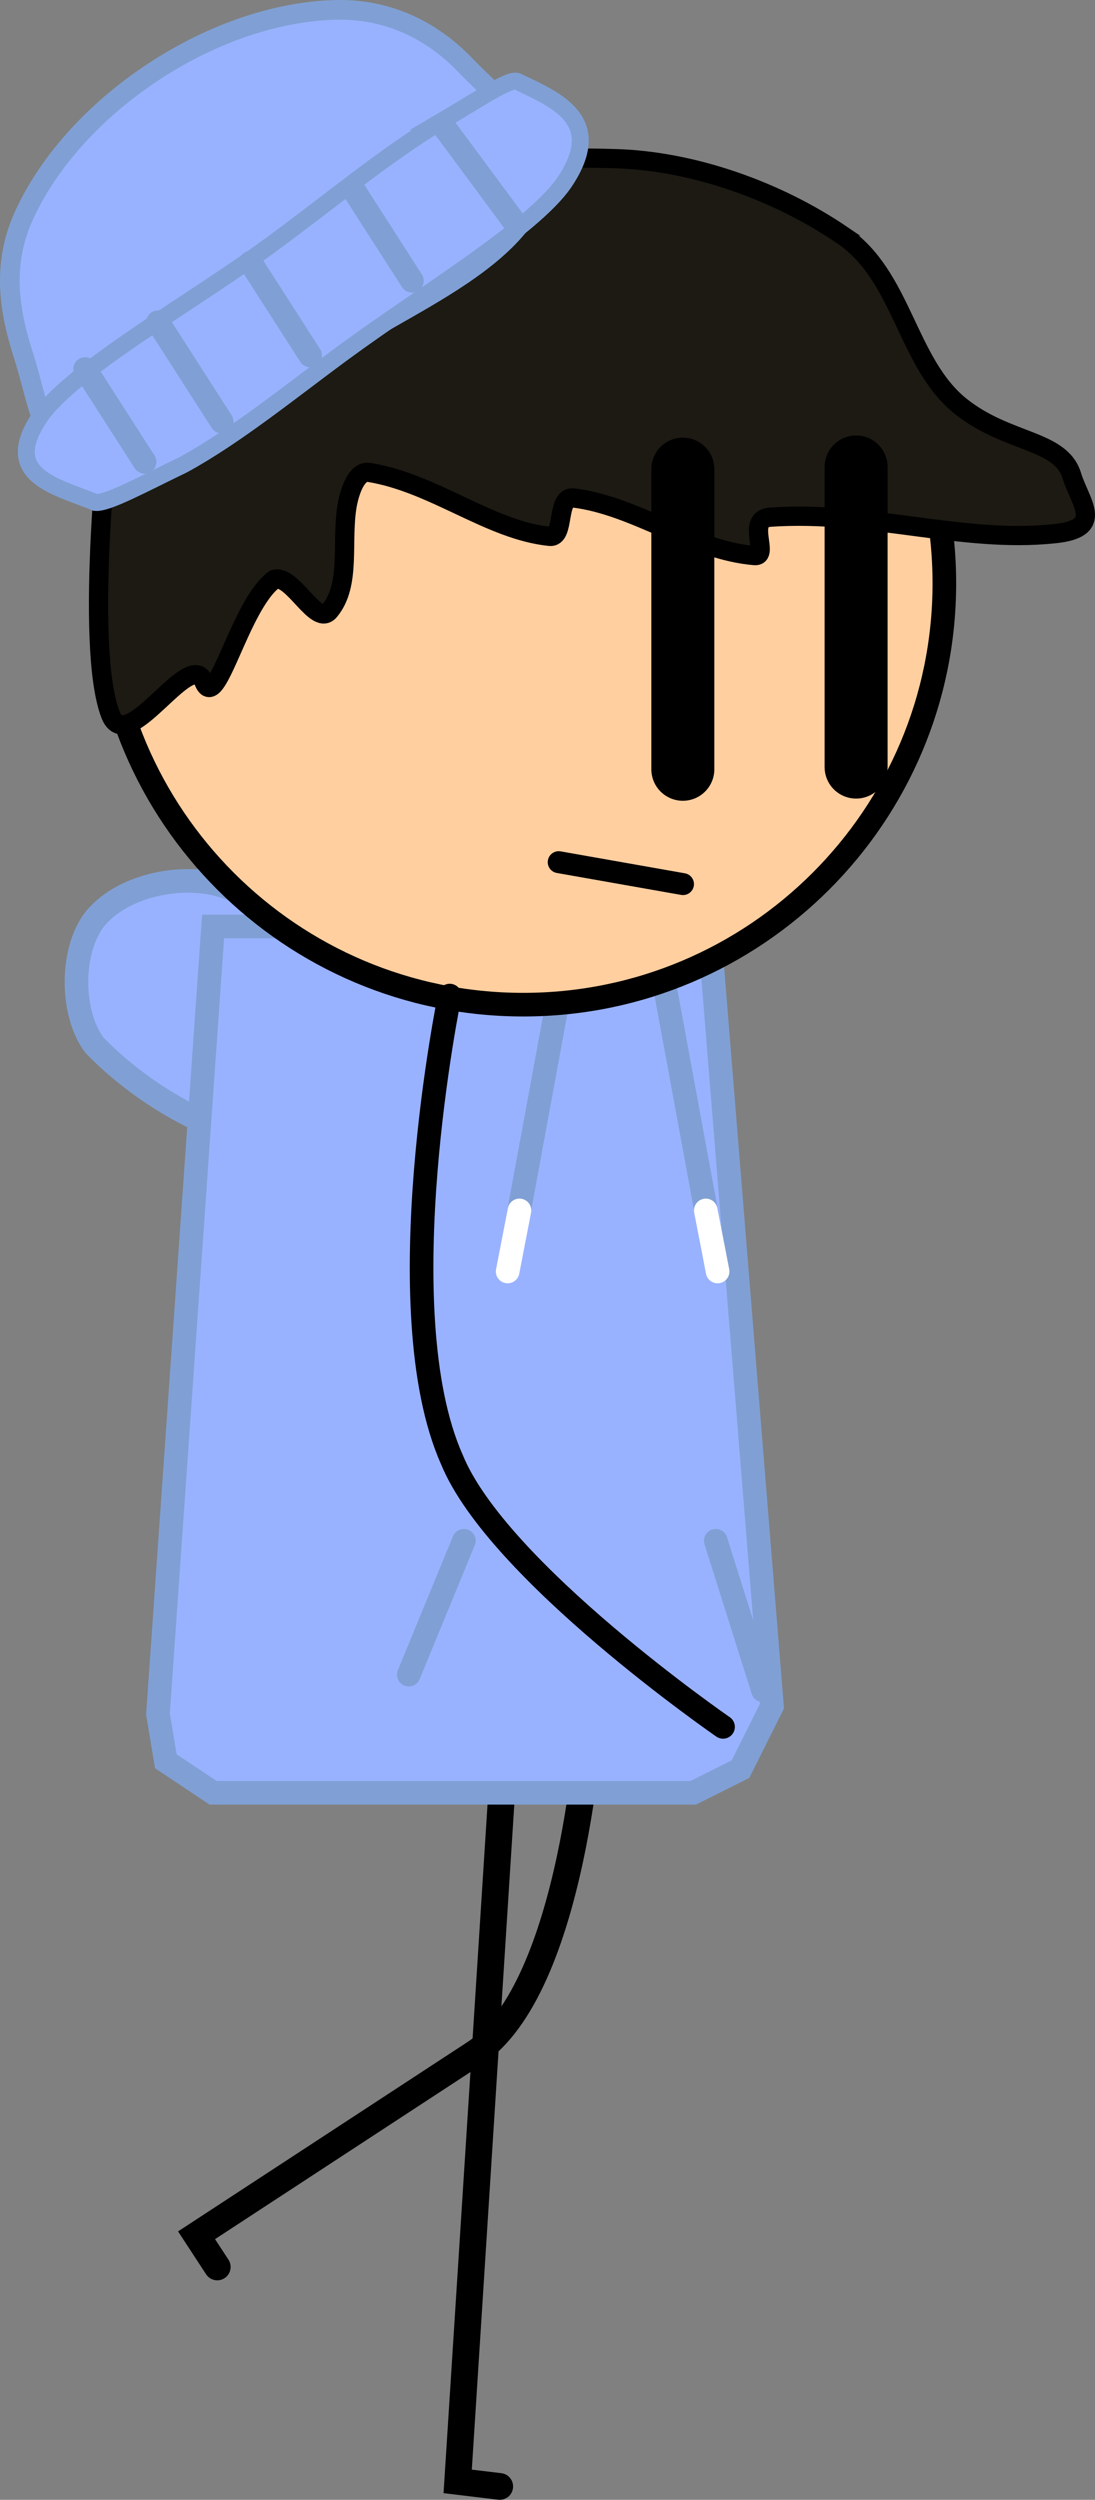 <svg version="1.1" xmlns="http://www.w3.org/2000/svg" xmlns:xlink="http://www.w3.org/1999/xlink" width="149.778" height="341.768" viewBox="0,0,149.778,341.768"><rect x="0" y="0" width="149.778" height="341.768" fill="#808080" stroke="none"/><g transform="translate(-164.893,-55.779)"><g data-paper-data="{&quot;isPaintingLayer&quot;:true}" fill-rule="nonzero" stroke-linejoin="miter" stroke-miterlimit="10" stroke-dasharray="" stroke-dashoffset="0" style="mix-blend-mode: normal"><path d="M218.087,292.01c0,0 -23.342,-29.266 -24.909,-45.723c-2.795,-22.349 18.098,-60.805 18.098,-60.805" id="ID0.620068640448153" fill="none" stroke="#000000" stroke-width="3.23" stroke-linecap="round"/><path d="M233.248,395.72l-5.752,-0.691l6.098,-95.421" id="ID0.819343286100775" fill="none" stroke="#000000" stroke-width="3.654" stroke-linecap="round"/><path d="M245.595,290.342c0,0 -2.113,37.226 -15.832,46.198c-13.002,8.502 -37.985,24.839 -37.985,24.839l2.833,4.333" id="ID0.20713123539462686" fill="none" stroke="#000000" stroke-width="3.654" stroke-linecap="round"/><path d="M205.824,212.697c-9.971,-0.741 -20.599,-6.432 -27.994,-13.997c-3.277,-4.359 -3.328,-12.862 0,-17.227c3.948,-4.897 12.731,-6.472 18.304,-4.307c13.921,5.43 33.252,14.204 37.091,25.275c2.334,6.857 -17.672,10.982 -27.401,10.255z" id="ID0.9234384978190064" fill="#99b2ff" stroke="#80a0d5" stroke-width="3.23" stroke-linecap="round"/><path d="M270.484,289.037l-4.307,8.614l-6.46,3.23h-65.678l-6.46,-4.307l-1.077,-6.46l7.537,-107.669h67.832z" id="ID0.0465886271558702" fill="#99b2ff" stroke="#80a0d5" stroke-width="3.23" stroke-linecap="round"/><path d="M262.797,266.427l6.46,20.457" id="ID0.9324376778677106" fill="none" stroke="#80a0d5" stroke-width="3.23" stroke-linecap="round"/><path d="M262.51,226.919l-7.537,-40.914" id="ID0.26887480774894357" fill="none" stroke="#80a0d5" stroke-width="3.23" stroke-linecap="round"/><path d="M263.049,229.611l-1.615,-8.344" id="ID0.5418036822229624" fill="none" stroke="#ffffff" stroke-width="3.23" stroke-linecap="round"/><path d="M228.343,266.427l-7.537,18.304" id="ID0.643622487783432" fill="none" stroke="#80a0d5" stroke-width="3.23" stroke-linecap="round"/><path d="M234.87,226.919l7.537,-40.914" id="ID0.26887480774894357" fill="none" stroke="#80a0d5" stroke-width="3.23" stroke-linecap="round"/><path d="M235.947,221.267l-1.615,8.344" id="ID0.5418036822229624" fill="none" stroke="#ffffff" stroke-width="3.23" stroke-linecap="round"/><path d="M277.182,94.812c10.428,10.428 16.883,24.828 16.883,40.72c0,15.892 -6.455,30.293 -16.883,40.72c-10.428,10.428 -24.828,16.883 -40.72,16.883c-15.892,0 -30.293,-6.455 -40.72,-16.883c-10.428,-10.428 -16.883,-24.828 -16.883,-40.72c0,-15.892 6.455,-30.293 16.883,-40.72c10.428,-10.428 24.828,-16.883 40.72,-16.883c15.892,0 30.293,6.455 40.72,16.883z" id="ID0.9739120420999825" fill="#ffcfa0" stroke="#000000" stroke-width="3.23" stroke-linecap="butt"/><path d="M280.16,87.971c8.221,5.584 8.76,17.477 16.154,23.372c6.395,5.083 13.598,4.481 15.167,9.41c1.123,3.77 4.682,7.344 -2.507,8.009c-12.515,1.292 -25.072,-3.209 -38.716,-2.276c-3.411,0.233 -0.002,5.432 -2.151,5.252c-8.59,-0.718 -16.176,-6.813 -24.757,-7.878c-2.434,-0.315 -1.118,5.459 -3.248,5.252c-8.274,-0.84 -15.819,-7.309 -24.757,-8.754c-1.703,-0.237 -2.616,2.665 -2.941,4.377c-0.913,5.013 0.582,10.888 -2.414,14.531c-1.823,2.296 -5.044,-4.974 -7.55,-4.289c-4.742,3.409 -7.932,18.379 -9.657,14.006c-1.872,-4.85 -10.474,10.495 -12.785,4.475c-3.548,-9.242 -0.414,-40.346 1.09,-49.731c1.694,-7.469 7.954,-14.547 15.056,-17.507c15.551,-6.437 34.731,-9.338 52.763,-8.754c10.581,0.263 22.193,4.325 31.254,10.504z" id="ID0.8410323518328369" fill="#1c1a12" stroke="#000000" stroke-width="2.63" stroke-linecap="round"/><g id="ID0.9027861910872161" fill="none" stroke="#000000" stroke-width="8.616" stroke-linecap="round"><path d="M281.994,119.62v41.031" id="ID0.3690347820520401"/><path d="M258.294,119.92v41.031" id="ID0.3690347820520401"/></g><g id="ID0.46843624534085393" stroke="#80a0d5" stroke-linecap="round"><path d="M210.873,57.13c7.738,-0.161 13.643,3.341 17.712,7.609c4.741,4.958 12.772,10.55 9.386,18.581c-4.266,8.815 -17.572,14.216 -27.067,20.342c-10.032,6.471 -20.717,17.342 -30.7,17.72c-8.977,0.016 -9.951,-10.354 -12.042,-16.831c-1.83,-5.677 -3.204,-12.231 -0.003,-19.277c3.201,-7.046 9.35,-14.154 17.685,-19.645c8.335,-5.492 17.292,-8.338 25.029,-8.499z" id="ID0.10736241936683655" fill="#99b2ff" stroke-width="2.693"/><path d="M225.16,72.419c4.815,-2.82 9.573,-6.064 10.529,-5.482c5.432,2.58 12.119,5.345 6.355,13.836c-4.277,6.213 -19.295,15.216 -30.084,23.135c-7.253,5.323 -14.719,11.425 -21.955,15.383c-5.838,2.824 -10.42,5.322 -12.059,5.182c-5.381,-2.228 -13.08,-3.655 -7.53,-11.79c4.412,-6.399 21.115,-15.773 31.77,-23.61c8.193,-6.026 15.04,-11.799 22.975,-16.654z" id="ID0.10736241936683655" fill="#99b2ff" stroke-width="2.322"/><path d="M235.413,86.351l-9.63,-13.01" id="ID0.6224880712106824" fill="none" stroke-width="3.23"/><path d="M221.24,94.168l-8.142,-12.685" id="ID0.2976824454963207" fill="none" stroke-width="3.23"/><path d="M199.181,91.695l8.142,12.685" id="ID0.684330917429179" fill="none" stroke-width="3.23"/><path d="M186.496,99.837l8.724,13.591" id="ID0.20857495116069913" fill="none" stroke-width="3.23"/><path d="M176.529,106.235l8.142,12.685" id="ID0.1698142634704709" fill="none" stroke-width="3.23"/></g><path d="M241.315,173.652l17,3" id="ID0.4064131788909435" fill="none" stroke="#000000" stroke-width="3" stroke-linecap="round"/><path d="M263.793,291.874c0,0 -30.82,-21.247 -37.088,-36.544c-9.151,-20.58 -0.297,-63.441 -0.297,-63.441" id="ID0.620068640448153" fill="none" stroke="#000000" stroke-width="3.23" stroke-linecap="round"/></g></g></svg>